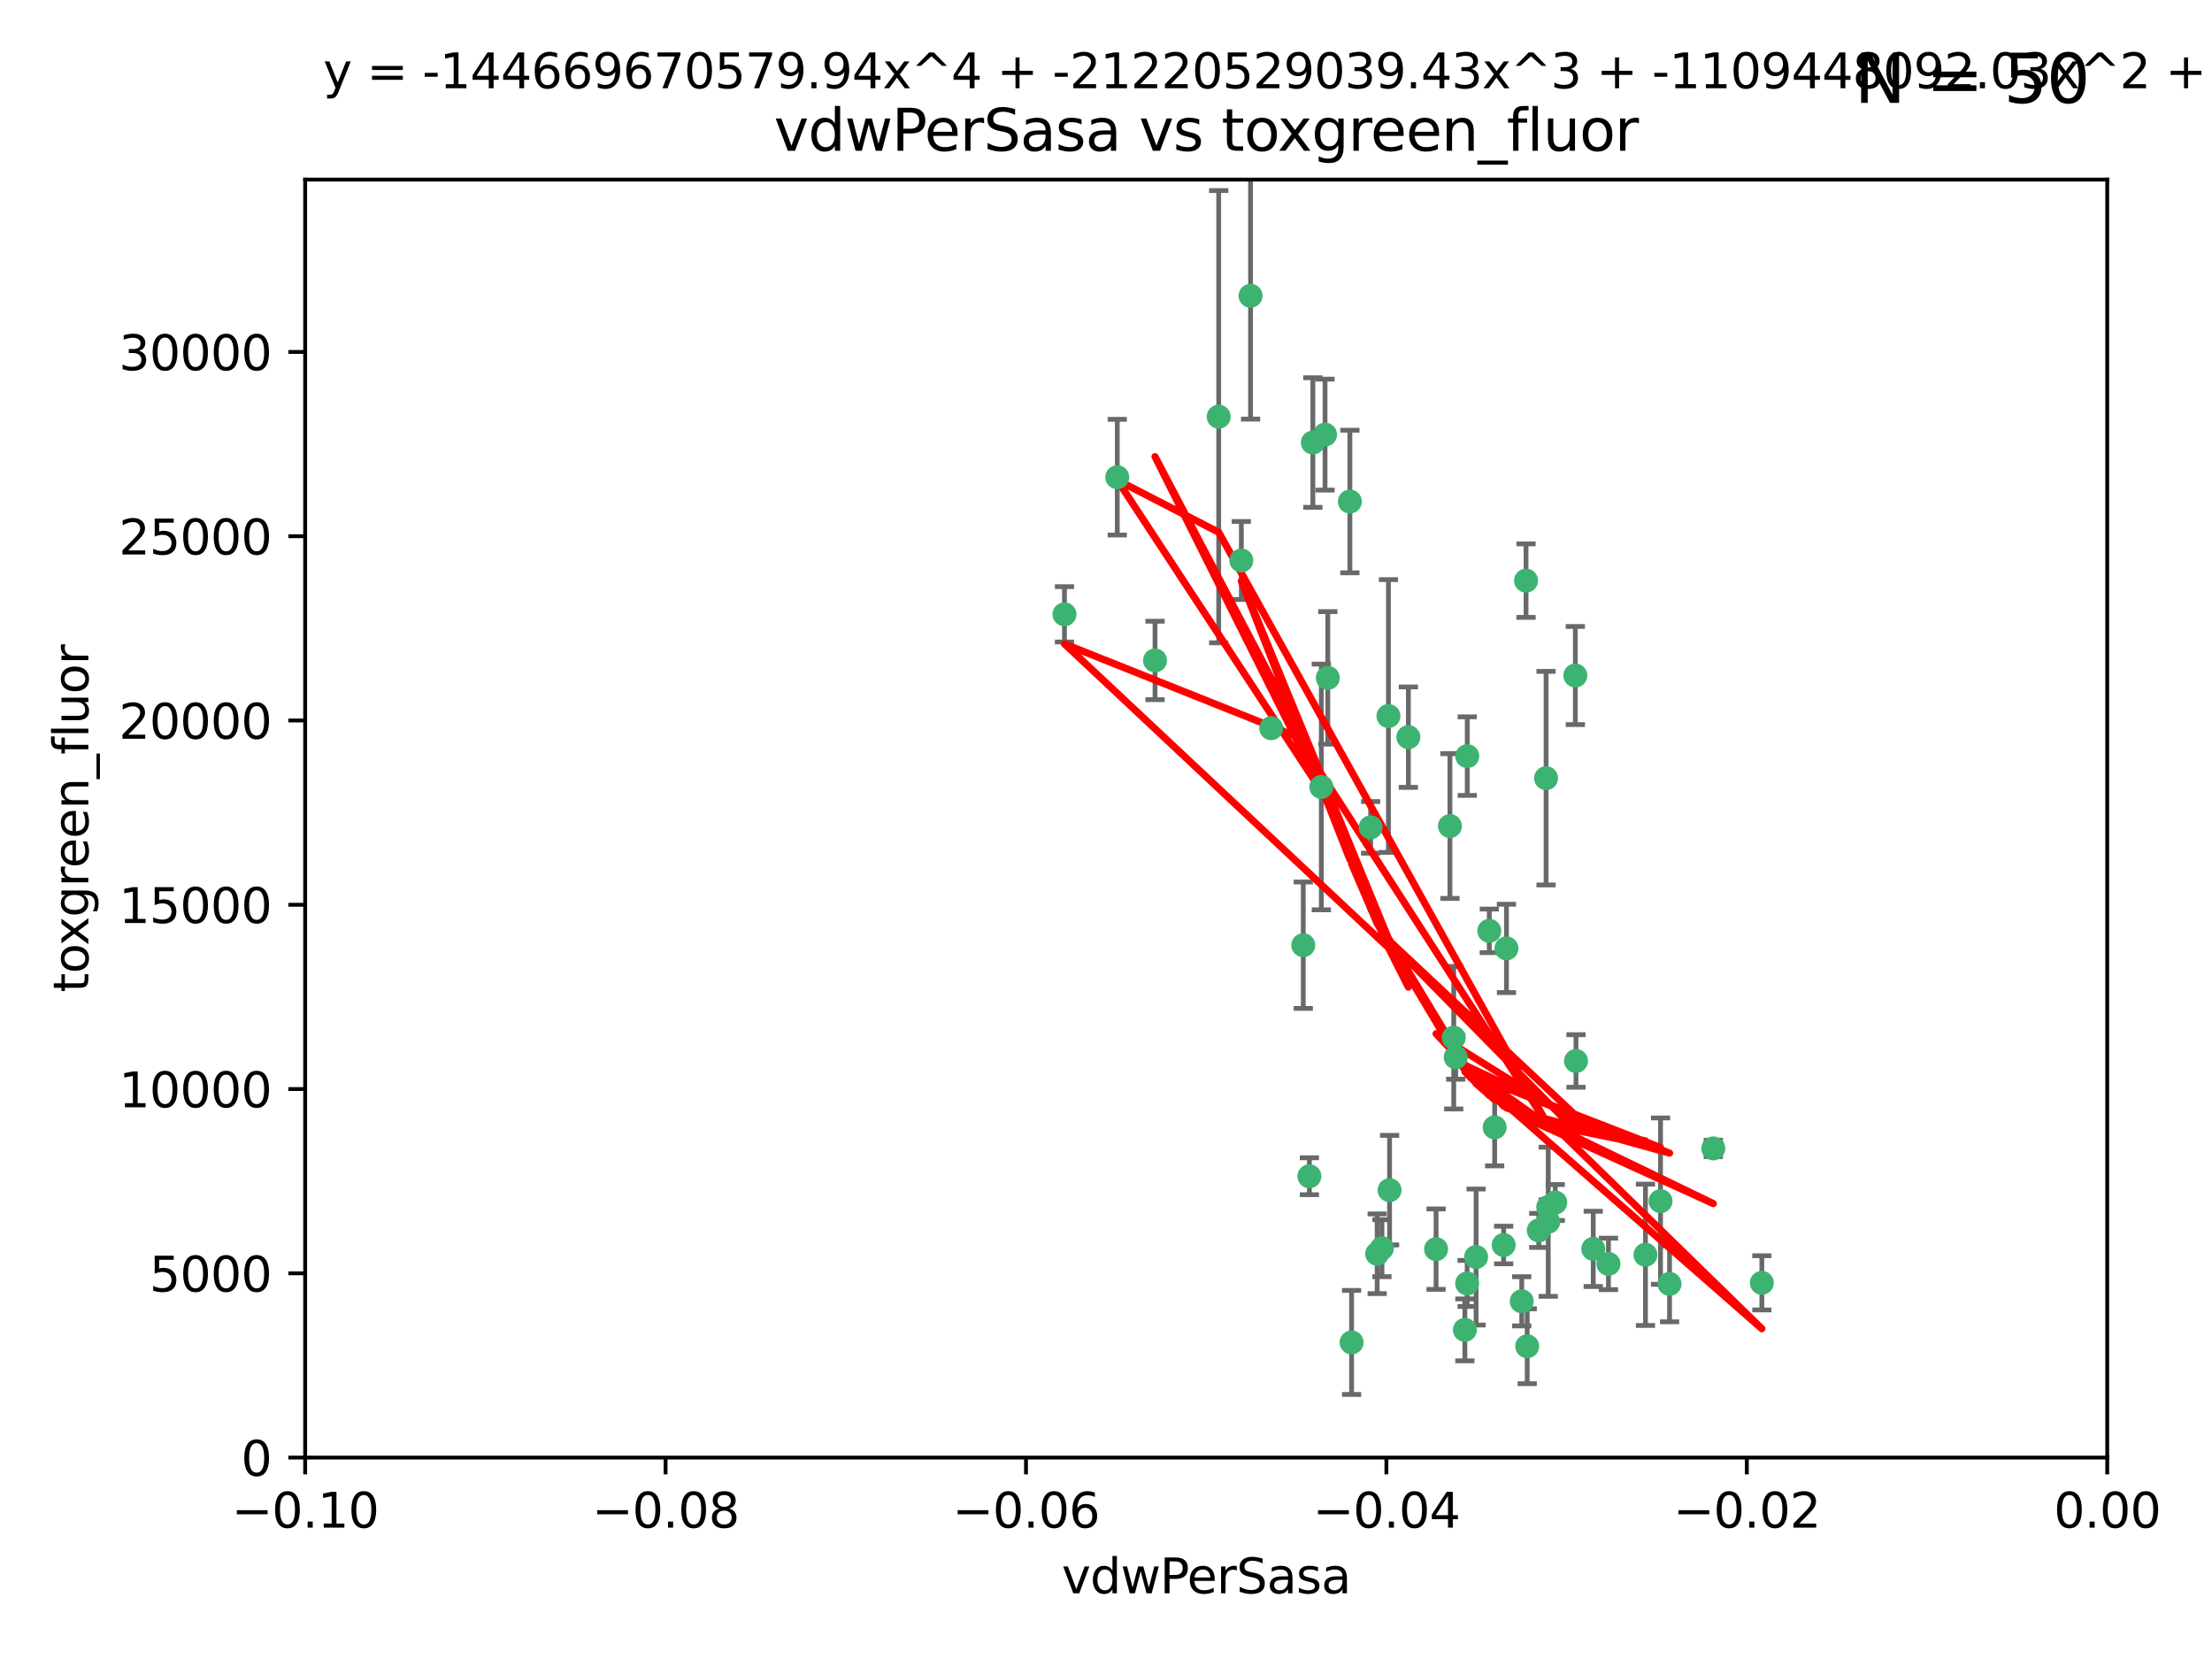 <?xml version="1.0" encoding="utf-8" standalone="no"?>
<!DOCTYPE svg PUBLIC "-//W3C//DTD SVG 1.1//EN"
  "http://www.w3.org/Graphics/SVG/1.1/DTD/svg11.dtd">
<svg xmlns:xlink="http://www.w3.org/1999/xlink" width="460.8pt" height="345.6pt" viewBox="0 0 460.8 345.6" xmlns="http://www.w3.org/2000/svg" version="1.1">
 <defs>
  <style type="text/css">*{stroke-linejoin: round; stroke-linecap: butt}</style>
 </defs>
 <g id="figure_1">
  <g id="patch_1">
   <path d="M 0 345.6 
L 460.8 345.6 
L 460.8 0 
L 0 0 
z
" style="fill: #ffffff"/>
  </g>
  <g id="axes_1">
   <g id="patch_2">
    <path d="M 63.571 303.64 
L 438.975 303.64 
L 438.975 37.411 
L 63.571 37.411 
z
" style="fill: #ffffff"/>
   </g>
   <g id="PathCollection_1">
    <defs>
     <path id="ma2415e6d87" d="M 0 1.118 
C 0.297 1.118 0.581 1 0.791 0.791 
C 1 0.581 1.118 0.297 1.118 0 
C 1.118 -0.297 1 -0.581 0.791 -0.791 
C 0.581 -1 0.297 -1.118 0 -1.118 
C -0.297 -1.118 -0.581 -1 -0.791 -0.791 
C -1 -0.581 -1.118 -0.297 -1.118 0 
C -1.118 0.297 -1 0.581 -0.791 0.791 
C -0.581 1 -0.297 1.118 0 1.118 
z
" style="stroke: #3cb371"/>
    </defs>
    <g clip-path="url(#p3a5d575494)">
     <use xlink:href="#ma2415e6d87" x="273.49" y="92.187" style="fill: #3cb371; stroke: #3cb371"/>
     <use xlink:href="#ma2415e6d87" x="264.81" y="151.693" style="fill: #3cb371; stroke: #3cb371"/>
     <use xlink:href="#ma2415e6d87" x="275.255" y="163.936" style="fill: #3cb371; stroke: #3cb371"/>
     <use xlink:href="#ma2415e6d87" x="281.206" y="104.476" style="fill: #3cb371; stroke: #3cb371"/>
     <use xlink:href="#ma2415e6d87" x="258.59" y="116.762" style="fill: #3cb371; stroke: #3cb371"/>
     <use xlink:href="#ma2415e6d87" x="260.513" y="61.614" style="fill: #3cb371; stroke: #3cb371"/>
     <use xlink:href="#ma2415e6d87" x="293.388" y="153.559" style="fill: #3cb371; stroke: #3cb371"/>
     <use xlink:href="#ma2415e6d87" x="289.239" y="149.16" style="fill: #3cb371; stroke: #3cb371"/>
     <use xlink:href="#ma2415e6d87" x="221.75" y="127.973" style="fill: #3cb371; stroke: #3cb371"/>
     <use xlink:href="#ma2415e6d87" x="271.497" y="196.901" style="fill: #3cb371; stroke: #3cb371"/>
     <use xlink:href="#ma2415e6d87" x="240.614" y="137.58" style="fill: #3cb371; stroke: #3cb371"/>
     <use xlink:href="#ma2415e6d87" x="276.03" y="90.534" style="fill: #3cb371; stroke: #3cb371"/>
     <use xlink:href="#ma2415e6d87" x="232.747" y="99.407" style="fill: #3cb371; stroke: #3cb371"/>
     <use xlink:href="#ma2415e6d87" x="253.879" y="86.8" style="fill: #3cb371; stroke: #3cb371"/>
     <use xlink:href="#ma2415e6d87" x="322.524" y="251.452" style="fill: #3cb371; stroke: #3cb371"/>
     <use xlink:href="#ma2415e6d87" x="272.771" y="245.034" style="fill: #3cb371; stroke: #3cb371"/>
     <use xlink:href="#ma2415e6d87" x="276.606" y="141.216" style="fill: #3cb371; stroke: #3cb371"/>
     <use xlink:href="#ma2415e6d87" x="289.472" y="247.93" style="fill: #3cb371; stroke: #3cb371"/>
     <use xlink:href="#ma2415e6d87" x="281.561" y="279.655" style="fill: #3cb371; stroke: #3cb371"/>
     <use xlink:href="#ma2415e6d87" x="286.888" y="261.183" style="fill: #3cb371; stroke: #3cb371"/>
     <use xlink:href="#ma2415e6d87" x="305.654" y="157.513" style="fill: #3cb371; stroke: #3cb371"/>
     <use xlink:href="#ma2415e6d87" x="310.249" y="193.912" style="fill: #3cb371; stroke: #3cb371"/>
     <use xlink:href="#ma2415e6d87" x="302.048" y="172.082" style="fill: #3cb371; stroke: #3cb371"/>
     <use xlink:href="#ma2415e6d87" x="311.365" y="234.855" style="fill: #3cb371; stroke: #3cb371"/>
     <use xlink:href="#ma2415e6d87" x="307.497" y="261.86" style="fill: #3cb371; stroke: #3cb371"/>
     <use xlink:href="#ma2415e6d87" x="285.529" y="172.356" style="fill: #3cb371; stroke: #3cb371"/>
     <use xlink:href="#ma2415e6d87" x="305.633" y="267.365" style="fill: #3cb371; stroke: #3cb371"/>
     <use xlink:href="#ma2415e6d87" x="322.525" y="254.514" style="fill: #3cb371; stroke: #3cb371"/>
     <use xlink:href="#ma2415e6d87" x="302.839" y="216.17" style="fill: #3cb371; stroke: #3cb371"/>
     <use xlink:href="#ma2415e6d87" x="322.074" y="162.105" style="fill: #3cb371; stroke: #3cb371"/>
     <use xlink:href="#ma2415e6d87" x="313.244" y="259.36" style="fill: #3cb371; stroke: #3cb371"/>
     <use xlink:href="#ma2415e6d87" x="299.16" y="260.221" style="fill: #3cb371; stroke: #3cb371"/>
     <use xlink:href="#ma2415e6d87" x="331.902" y="260.163" style="fill: #3cb371; stroke: #3cb371"/>
     <use xlink:href="#ma2415e6d87" x="287.886" y="260.019" style="fill: #3cb371; stroke: #3cb371"/>
     <use xlink:href="#ma2415e6d87" x="328.173" y="140.722" style="fill: #3cb371; stroke: #3cb371"/>
     <use xlink:href="#ma2415e6d87" x="313.826" y="197.571" style="fill: #3cb371; stroke: #3cb371"/>
     <use xlink:href="#ma2415e6d87" x="347.799" y="267.457" style="fill: #3cb371; stroke: #3cb371"/>
     <use xlink:href="#ma2415e6d87" x="305.159" y="277.035" style="fill: #3cb371; stroke: #3cb371"/>
     <use xlink:href="#ma2415e6d87" x="345.919" y="250.216" style="fill: #3cb371; stroke: #3cb371"/>
     <use xlink:href="#ma2415e6d87" x="328.308" y="221.023" style="fill: #3cb371; stroke: #3cb371"/>
     <use xlink:href="#ma2415e6d87" x="318.143" y="280.448" style="fill: #3cb371; stroke: #3cb371"/>
     <use xlink:href="#ma2415e6d87" x="317.903" y="120.958" style="fill: #3cb371; stroke: #3cb371"/>
     <use xlink:href="#ma2415e6d87" x="356.911" y="239.234" style="fill: #3cb371; stroke: #3cb371"/>
     <use xlink:href="#ma2415e6d87" x="323.985" y="250.509" style="fill: #3cb371; stroke: #3cb371"/>
     <use xlink:href="#ma2415e6d87" x="367.024" y="267.238" style="fill: #3cb371; stroke: #3cb371"/>
     <use xlink:href="#ma2415e6d87" x="303.252" y="220.252" style="fill: #3cb371; stroke: #3cb371"/>
     <use xlink:href="#ma2415e6d87" x="335.07" y="263.294" style="fill: #3cb371; stroke: #3cb371"/>
     <use xlink:href="#ma2415e6d87" x="317.005" y="271.085" style="fill: #3cb371; stroke: #3cb371"/>
     <use xlink:href="#ma2415e6d87" x="342.78" y="261.393" style="fill: #3cb371; stroke: #3cb371"/>
     <use xlink:href="#ma2415e6d87" x="320.553" y="256.316" style="fill: #3cb371; stroke: #3cb371"/>
    </g>
   </g>
   <g id="matplotlib.axis_1">
    <g id="xtick_1">
     <g id="line2d_1">
      <defs>
       <path id="ma81cb97043" d="M 0 0 
L 0 3.5 
" style="stroke: #000000; stroke-width: 0.8"/>
      </defs>
      <g>
       <use xlink:href="#ma81cb97043" x="63.571" y="303.64" style="stroke: #000000; stroke-width: 0.8"/>
      </g>
     </g>
     <g id="text_1">
      <!-- −0.10 -->
      <g transform="translate(48.249 318.238)scale(0.1 -0.1)">
       <defs>
        <path id="DejaVuSans-2212" d="M 678 2272 
L 4684 2272 
L 4684 1741 
L 678 1741 
L 678 2272 
z
" transform="scale(0.016)"/>
        <path id="DejaVuSans-30" d="M 2034 4250 
Q 1547 4250 1301 3770 
Q 1056 3291 1056 2328 
Q 1056 1369 1301 889 
Q 1547 409 2034 409 
Q 2525 409 2770 889 
Q 3016 1369 3016 2328 
Q 3016 3291 2770 3770 
Q 2525 4250 2034 4250 
z
M 2034 4750 
Q 2819 4750 3233 4129 
Q 3647 3509 3647 2328 
Q 3647 1150 3233 529 
Q 2819 -91 2034 -91 
Q 1250 -91 836 529 
Q 422 1150 422 2328 
Q 422 3509 836 4129 
Q 1250 4750 2034 4750 
z
" transform="scale(0.016)"/>
        <path id="DejaVuSans-2e" d="M 684 794 
L 1344 794 
L 1344 0 
L 684 0 
L 684 794 
z
" transform="scale(0.016)"/>
        <path id="DejaVuSans-31" d="M 794 531 
L 1825 531 
L 1825 4091 
L 703 3866 
L 703 4441 
L 1819 4666 
L 2450 4666 
L 2450 531 
L 3481 531 
L 3481 0 
L 794 0 
L 794 531 
z
" transform="scale(0.016)"/>
       </defs>
       <use xlink:href="#DejaVuSans-2212"/>
       <use xlink:href="#DejaVuSans-30" x="83.789"/>
       <use xlink:href="#DejaVuSans-2e" x="147.412"/>
       <use xlink:href="#DejaVuSans-31" x="179.199"/>
       <use xlink:href="#DejaVuSans-30" x="242.822"/>
      </g>
     </g>
    </g>
    <g id="xtick_2">
     <g id="line2d_2">
      <g>
       <use xlink:href="#ma81cb97043" x="138.652" y="303.64" style="stroke: #000000; stroke-width: 0.8"/>
      </g>
     </g>
     <g id="text_2">
      <!-- −0.08 -->
      <g transform="translate(123.329 318.238)scale(0.1 -0.1)">
       <defs>
        <path id="DejaVuSans-38" d="M 2034 2216 
Q 1584 2216 1326 1975 
Q 1069 1734 1069 1313 
Q 1069 891 1326 650 
Q 1584 409 2034 409 
Q 2484 409 2743 651 
Q 3003 894 3003 1313 
Q 3003 1734 2745 1975 
Q 2488 2216 2034 2216 
z
M 1403 2484 
Q 997 2584 770 2862 
Q 544 3141 544 3541 
Q 544 4100 942 4425 
Q 1341 4750 2034 4750 
Q 2731 4750 3128 4425 
Q 3525 4100 3525 3541 
Q 3525 3141 3298 2862 
Q 3072 2584 2669 2484 
Q 3125 2378 3379 2068 
Q 3634 1759 3634 1313 
Q 3634 634 3220 271 
Q 2806 -91 2034 -91 
Q 1263 -91 848 271 
Q 434 634 434 1313 
Q 434 1759 690 2068 
Q 947 2378 1403 2484 
z
M 1172 3481 
Q 1172 3119 1398 2916 
Q 1625 2713 2034 2713 
Q 2441 2713 2670 2916 
Q 2900 3119 2900 3481 
Q 2900 3844 2670 4047 
Q 2441 4250 2034 4250 
Q 1625 4250 1398 4047 
Q 1172 3844 1172 3481 
z
" transform="scale(0.016)"/>
       </defs>
       <use xlink:href="#DejaVuSans-2212"/>
       <use xlink:href="#DejaVuSans-30" x="83.789"/>
       <use xlink:href="#DejaVuSans-2e" x="147.412"/>
       <use xlink:href="#DejaVuSans-30" x="179.199"/>
       <use xlink:href="#DejaVuSans-38" x="242.822"/>
      </g>
     </g>
    </g>
    <g id="xtick_3">
     <g id="line2d_3">
      <g>
       <use xlink:href="#ma81cb97043" x="213.733" y="303.64" style="stroke: #000000; stroke-width: 0.8"/>
      </g>
     </g>
     <g id="text_3">
      <!-- −0.06 -->
      <g transform="translate(198.41 318.238)scale(0.1 -0.1)">
       <defs>
        <path id="DejaVuSans-36" d="M 2113 2584 
Q 1688 2584 1439 2293 
Q 1191 2003 1191 1497 
Q 1191 994 1439 701 
Q 1688 409 2113 409 
Q 2538 409 2786 701 
Q 3034 994 3034 1497 
Q 3034 2003 2786 2293 
Q 2538 2584 2113 2584 
z
M 3366 4563 
L 3366 3988 
Q 3128 4100 2886 4159 
Q 2644 4219 2406 4219 
Q 1781 4219 1451 3797 
Q 1122 3375 1075 2522 
Q 1259 2794 1537 2939 
Q 1816 3084 2150 3084 
Q 2853 3084 3261 2657 
Q 3669 2231 3669 1497 
Q 3669 778 3244 343 
Q 2819 -91 2113 -91 
Q 1303 -91 875 529 
Q 447 1150 447 2328 
Q 447 3434 972 4092 
Q 1497 4750 2381 4750 
Q 2619 4750 2861 4703 
Q 3103 4656 3366 4563 
z
" transform="scale(0.016)"/>
       </defs>
       <use xlink:href="#DejaVuSans-2212"/>
       <use xlink:href="#DejaVuSans-30" x="83.789"/>
       <use xlink:href="#DejaVuSans-2e" x="147.412"/>
       <use xlink:href="#DejaVuSans-30" x="179.199"/>
       <use xlink:href="#DejaVuSans-36" x="242.822"/>
      </g>
     </g>
    </g>
    <g id="xtick_4">
     <g id="line2d_4">
      <g>
       <use xlink:href="#ma81cb97043" x="288.813" y="303.64" style="stroke: #000000; stroke-width: 0.8"/>
      </g>
     </g>
     <g id="text_4">
      <!-- −0.04 -->
      <g transform="translate(273.491 318.238)scale(0.1 -0.1)">
       <defs>
        <path id="DejaVuSans-34" d="M 2419 4116 
L 825 1625 
L 2419 1625 
L 2419 4116 
z
M 2253 4666 
L 3047 4666 
L 3047 1625 
L 3713 1625 
L 3713 1100 
L 3047 1100 
L 3047 0 
L 2419 0 
L 2419 1100 
L 313 1100 
L 313 1709 
L 2253 4666 
z
" transform="scale(0.016)"/>
       </defs>
       <use xlink:href="#DejaVuSans-2212"/>
       <use xlink:href="#DejaVuSans-30" x="83.789"/>
       <use xlink:href="#DejaVuSans-2e" x="147.412"/>
       <use xlink:href="#DejaVuSans-30" x="179.199"/>
       <use xlink:href="#DejaVuSans-34" x="242.822"/>
      </g>
     </g>
    </g>
    <g id="xtick_5">
     <g id="line2d_5">
      <g>
       <use xlink:href="#ma81cb97043" x="363.894" y="303.64" style="stroke: #000000; stroke-width: 0.8"/>
      </g>
     </g>
     <g id="text_5">
      <!-- −0.02 -->
      <g transform="translate(348.572 318.238)scale(0.1 -0.1)">
       <defs>
        <path id="DejaVuSans-32" d="M 1228 531 
L 3431 531 
L 3431 0 
L 469 0 
L 469 531 
Q 828 903 1448 1529 
Q 2069 2156 2228 2338 
Q 2531 2678 2651 2914 
Q 2772 3150 2772 3378 
Q 2772 3750 2511 3984 
Q 2250 4219 1831 4219 
Q 1534 4219 1204 4116 
Q 875 4013 500 3803 
L 500 4441 
Q 881 4594 1212 4672 
Q 1544 4750 1819 4750 
Q 2544 4750 2975 4387 
Q 3406 4025 3406 3419 
Q 3406 3131 3298 2873 
Q 3191 2616 2906 2266 
Q 2828 2175 2409 1742 
Q 1991 1309 1228 531 
z
" transform="scale(0.016)"/>
       </defs>
       <use xlink:href="#DejaVuSans-2212"/>
       <use xlink:href="#DejaVuSans-30" x="83.789"/>
       <use xlink:href="#DejaVuSans-2e" x="147.412"/>
       <use xlink:href="#DejaVuSans-30" x="179.199"/>
       <use xlink:href="#DejaVuSans-32" x="242.822"/>
      </g>
     </g>
    </g>
    <g id="xtick_6">
     <g id="line2d_6">
      <g>
       <use xlink:href="#ma81cb97043" x="438.975" y="303.64" style="stroke: #000000; stroke-width: 0.8"/>
      </g>
     </g>
     <g id="text_6">
      <!-- 0.00 -->
      <g transform="translate(427.842 318.238)scale(0.1 -0.1)">
       <use xlink:href="#DejaVuSans-30"/>
       <use xlink:href="#DejaVuSans-2e" x="63.623"/>
       <use xlink:href="#DejaVuSans-30" x="95.41"/>
       <use xlink:href="#DejaVuSans-30" x="159.033"/>
      </g>
     </g>
    </g>
    <g id="text_7">
     <!-- vdwPerSasa -->
     <g transform="translate(221.178 331.917)scale(0.1 -0.1)">
      <defs>
       <path id="DejaVuSans-76" d="M 191 3500 
L 800 3500 
L 1894 563 
L 2988 3500 
L 3597 3500 
L 2284 0 
L 1503 0 
L 191 3500 
z
" transform="scale(0.016)"/>
       <path id="DejaVuSans-64" d="M 2906 2969 
L 2906 4863 
L 3481 4863 
L 3481 0 
L 2906 0 
L 2906 525 
Q 2725 213 2448 61 
Q 2172 -91 1784 -91 
Q 1150 -91 751 415 
Q 353 922 353 1747 
Q 353 2572 751 3078 
Q 1150 3584 1784 3584 
Q 2172 3584 2448 3432 
Q 2725 3281 2906 2969 
z
M 947 1747 
Q 947 1113 1208 752 
Q 1469 391 1925 391 
Q 2381 391 2643 752 
Q 2906 1113 2906 1747 
Q 2906 2381 2643 2742 
Q 2381 3103 1925 3103 
Q 1469 3103 1208 2742 
Q 947 2381 947 1747 
z
" transform="scale(0.016)"/>
       <path id="DejaVuSans-77" d="M 269 3500 
L 844 3500 
L 1563 769 
L 2278 3500 
L 2956 3500 
L 3675 769 
L 4391 3500 
L 4966 3500 
L 4050 0 
L 3372 0 
L 2619 2869 
L 1863 0 
L 1184 0 
L 269 3500 
z
" transform="scale(0.016)"/>
       <path id="DejaVuSans-50" d="M 1259 4147 
L 1259 2394 
L 2053 2394 
Q 2494 2394 2734 2622 
Q 2975 2850 2975 3272 
Q 2975 3691 2734 3919 
Q 2494 4147 2053 4147 
L 1259 4147 
z
M 628 4666 
L 2053 4666 
Q 2838 4666 3239 4311 
Q 3641 3956 3641 3272 
Q 3641 2581 3239 2228 
Q 2838 1875 2053 1875 
L 1259 1875 
L 1259 0 
L 628 0 
L 628 4666 
z
" transform="scale(0.016)"/>
       <path id="DejaVuSans-65" d="M 3597 1894 
L 3597 1613 
L 953 1613 
Q 991 1019 1311 708 
Q 1631 397 2203 397 
Q 2534 397 2845 478 
Q 3156 559 3463 722 
L 3463 178 
Q 3153 47 2828 -22 
Q 2503 -91 2169 -91 
Q 1331 -91 842 396 
Q 353 884 353 1716 
Q 353 2575 817 3079 
Q 1281 3584 2069 3584 
Q 2775 3584 3186 3129 
Q 3597 2675 3597 1894 
z
M 3022 2063 
Q 3016 2534 2758 2815 
Q 2500 3097 2075 3097 
Q 1594 3097 1305 2825 
Q 1016 2553 972 2059 
L 3022 2063 
z
" transform="scale(0.016)"/>
       <path id="DejaVuSans-72" d="M 2631 2963 
Q 2534 3019 2420 3045 
Q 2306 3072 2169 3072 
Q 1681 3072 1420 2755 
Q 1159 2438 1159 1844 
L 1159 0 
L 581 0 
L 581 3500 
L 1159 3500 
L 1159 2956 
Q 1341 3275 1631 3429 
Q 1922 3584 2338 3584 
Q 2397 3584 2469 3576 
Q 2541 3569 2628 3553 
L 2631 2963 
z
" transform="scale(0.016)"/>
       <path id="DejaVuSans-53" d="M 3425 4513 
L 3425 3897 
Q 3066 4069 2747 4153 
Q 2428 4238 2131 4238 
Q 1616 4238 1336 4038 
Q 1056 3838 1056 3469 
Q 1056 3159 1242 3001 
Q 1428 2844 1947 2747 
L 2328 2669 
Q 3034 2534 3370 2195 
Q 3706 1856 3706 1288 
Q 3706 609 3251 259 
Q 2797 -91 1919 -91 
Q 1588 -91 1214 -16 
Q 841 59 441 206 
L 441 856 
Q 825 641 1194 531 
Q 1563 422 1919 422 
Q 2459 422 2753 634 
Q 3047 847 3047 1241 
Q 3047 1584 2836 1778 
Q 2625 1972 2144 2069 
L 1759 2144 
Q 1053 2284 737 2584 
Q 422 2884 422 3419 
Q 422 4038 858 4394 
Q 1294 4750 2059 4750 
Q 2388 4750 2728 4690 
Q 3069 4631 3425 4513 
z
" transform="scale(0.016)"/>
       <path id="DejaVuSans-61" d="M 2194 1759 
Q 1497 1759 1228 1600 
Q 959 1441 959 1056 
Q 959 750 1161 570 
Q 1363 391 1709 391 
Q 2188 391 2477 730 
Q 2766 1069 2766 1631 
L 2766 1759 
L 2194 1759 
z
M 3341 1997 
L 3341 0 
L 2766 0 
L 2766 531 
Q 2569 213 2275 61 
Q 1981 -91 1556 -91 
Q 1019 -91 701 211 
Q 384 513 384 1019 
Q 384 1609 779 1909 
Q 1175 2209 1959 2209 
L 2766 2209 
L 2766 2266 
Q 2766 2663 2505 2880 
Q 2244 3097 1772 3097 
Q 1472 3097 1187 3025 
Q 903 2953 641 2809 
L 641 3341 
Q 956 3463 1253 3523 
Q 1550 3584 1831 3584 
Q 2591 3584 2966 3190 
Q 3341 2797 3341 1997 
z
" transform="scale(0.016)"/>
       <path id="DejaVuSans-73" d="M 2834 3397 
L 2834 2853 
Q 2591 2978 2328 3040 
Q 2066 3103 1784 3103 
Q 1356 3103 1142 2972 
Q 928 2841 928 2578 
Q 928 2378 1081 2264 
Q 1234 2150 1697 2047 
L 1894 2003 
Q 2506 1872 2764 1633 
Q 3022 1394 3022 966 
Q 3022 478 2636 193 
Q 2250 -91 1575 -91 
Q 1294 -91 989 -36 
Q 684 19 347 128 
L 347 722 
Q 666 556 975 473 
Q 1284 391 1588 391 
Q 1994 391 2212 530 
Q 2431 669 2431 922 
Q 2431 1156 2273 1281 
Q 2116 1406 1581 1522 
L 1381 1569 
Q 847 1681 609 1914 
Q 372 2147 372 2553 
Q 372 3047 722 3315 
Q 1072 3584 1716 3584 
Q 2034 3584 2315 3537 
Q 2597 3491 2834 3397 
z
" transform="scale(0.016)"/>
      </defs>
      <use xlink:href="#DejaVuSans-76"/>
      <use xlink:href="#DejaVuSans-64" x="59.18"/>
      <use xlink:href="#DejaVuSans-77" x="122.656"/>
      <use xlink:href="#DejaVuSans-50" x="204.443"/>
      <use xlink:href="#DejaVuSans-65" x="261.121"/>
      <use xlink:href="#DejaVuSans-72" x="322.645"/>
      <use xlink:href="#DejaVuSans-53" x="363.758"/>
      <use xlink:href="#DejaVuSans-61" x="427.234"/>
      <use xlink:href="#DejaVuSans-73" x="488.514"/>
      <use xlink:href="#DejaVuSans-61" x="540.613"/>
     </g>
    </g>
   </g>
   <g id="matplotlib.axis_2">
    <g id="ytick_1">
     <g id="line2d_7">
      <defs>
       <path id="mc95f5e9df2" d="M 0 0 
L -3.5 0 
" style="stroke: #000000; stroke-width: 0.8"/>
      </defs>
      <g>
       <use xlink:href="#mc95f5e9df2" x="63.571" y="303.64" style="stroke: #000000; stroke-width: 0.8"/>
      </g>
     </g>
     <g id="text_8">
      <!-- 0 -->
      <g transform="translate(50.209 307.439)scale(0.1 -0.1)">
       <use xlink:href="#DejaVuSans-30"/>
      </g>
     </g>
    </g>
    <g id="ytick_2">
     <g id="line2d_8">
      <g>
       <use xlink:href="#mc95f5e9df2" x="63.571" y="265.253" style="stroke: #000000; stroke-width: 0.8"/>
      </g>
     </g>
     <g id="text_9">
      <!-- 5000 -->
      <g transform="translate(31.121 269.052)scale(0.1 -0.1)">
       <defs>
        <path id="DejaVuSans-35" d="M 691 4666 
L 3169 4666 
L 3169 4134 
L 1269 4134 
L 1269 2991 
Q 1406 3038 1543 3061 
Q 1681 3084 1819 3084 
Q 2600 3084 3056 2656 
Q 3513 2228 3513 1497 
Q 3513 744 3044 326 
Q 2575 -91 1722 -91 
Q 1428 -91 1123 -41 
Q 819 9 494 109 
L 494 744 
Q 775 591 1075 516 
Q 1375 441 1709 441 
Q 2250 441 2565 725 
Q 2881 1009 2881 1497 
Q 2881 1984 2565 2268 
Q 2250 2553 1709 2553 
Q 1456 2553 1204 2497 
Q 953 2441 691 2322 
L 691 4666 
z
" transform="scale(0.016)"/>
       </defs>
       <use xlink:href="#DejaVuSans-35"/>
       <use xlink:href="#DejaVuSans-30" x="63.623"/>
       <use xlink:href="#DejaVuSans-30" x="127.246"/>
       <use xlink:href="#DejaVuSans-30" x="190.869"/>
      </g>
     </g>
    </g>
    <g id="ytick_3">
     <g id="line2d_9">
      <g>
       <use xlink:href="#mc95f5e9df2" x="63.571" y="226.866" style="stroke: #000000; stroke-width: 0.8"/>
      </g>
     </g>
     <g id="text_10">
      <!-- 10000 -->
      <g transform="translate(24.759 230.665)scale(0.1 -0.1)">
       <use xlink:href="#DejaVuSans-31"/>
       <use xlink:href="#DejaVuSans-30" x="63.623"/>
       <use xlink:href="#DejaVuSans-30" x="127.246"/>
       <use xlink:href="#DejaVuSans-30" x="190.869"/>
       <use xlink:href="#DejaVuSans-30" x="254.492"/>
      </g>
     </g>
    </g>
    <g id="ytick_4">
     <g id="line2d_10">
      <g>
       <use xlink:href="#mc95f5e9df2" x="63.571" y="188.479" style="stroke: #000000; stroke-width: 0.8"/>
      </g>
     </g>
     <g id="text_11">
      <!-- 15000 -->
      <g transform="translate(24.759 192.278)scale(0.1 -0.1)">
       <use xlink:href="#DejaVuSans-31"/>
       <use xlink:href="#DejaVuSans-35" x="63.623"/>
       <use xlink:href="#DejaVuSans-30" x="127.246"/>
       <use xlink:href="#DejaVuSans-30" x="190.869"/>
       <use xlink:href="#DejaVuSans-30" x="254.492"/>
      </g>
     </g>
    </g>
    <g id="ytick_5">
     <g id="line2d_11">
      <g>
       <use xlink:href="#mc95f5e9df2" x="63.571" y="150.092" style="stroke: #000000; stroke-width: 0.8"/>
      </g>
     </g>
     <g id="text_12">
      <!-- 20000 -->
      <g transform="translate(24.759 153.891)scale(0.1 -0.1)">
       <use xlink:href="#DejaVuSans-32"/>
       <use xlink:href="#DejaVuSans-30" x="63.623"/>
       <use xlink:href="#DejaVuSans-30" x="127.246"/>
       <use xlink:href="#DejaVuSans-30" x="190.869"/>
       <use xlink:href="#DejaVuSans-30" x="254.492"/>
      </g>
     </g>
    </g>
    <g id="ytick_6">
     <g id="line2d_12">
      <g>
       <use xlink:href="#mc95f5e9df2" x="63.571" y="111.705" style="stroke: #000000; stroke-width: 0.8"/>
      </g>
     </g>
     <g id="text_13">
      <!-- 25000 -->
      <g transform="translate(24.759 115.504)scale(0.1 -0.1)">
       <use xlink:href="#DejaVuSans-32"/>
       <use xlink:href="#DejaVuSans-35" x="63.623"/>
       <use xlink:href="#DejaVuSans-30" x="127.246"/>
       <use xlink:href="#DejaVuSans-30" x="190.869"/>
       <use xlink:href="#DejaVuSans-30" x="254.492"/>
      </g>
     </g>
    </g>
    <g id="ytick_7">
     <g id="line2d_13">
      <g>
       <use xlink:href="#mc95f5e9df2" x="63.571" y="73.317" style="stroke: #000000; stroke-width: 0.8"/>
      </g>
     </g>
     <g id="text_14">
      <!-- 30000 -->
      <g transform="translate(24.759 77.117)scale(0.1 -0.1)">
       <defs>
        <path id="DejaVuSans-33" d="M 2597 2516 
Q 3050 2419 3304 2112 
Q 3559 1806 3559 1356 
Q 3559 666 3084 287 
Q 2609 -91 1734 -91 
Q 1441 -91 1130 -33 
Q 819 25 488 141 
L 488 750 
Q 750 597 1062 519 
Q 1375 441 1716 441 
Q 2309 441 2620 675 
Q 2931 909 2931 1356 
Q 2931 1769 2642 2001 
Q 2353 2234 1838 2234 
L 1294 2234 
L 1294 2753 
L 1863 2753 
Q 2328 2753 2575 2939 
Q 2822 3125 2822 3475 
Q 2822 3834 2567 4026 
Q 2313 4219 1838 4219 
Q 1578 4219 1281 4162 
Q 984 4106 628 3988 
L 628 4550 
Q 988 4650 1302 4700 
Q 1616 4750 1894 4750 
Q 2613 4750 3031 4423 
Q 3450 4097 3450 3541 
Q 3450 3153 3228 2886 
Q 3006 2619 2597 2516 
z
" transform="scale(0.016)"/>
       </defs>
       <use xlink:href="#DejaVuSans-33"/>
       <use xlink:href="#DejaVuSans-30" x="63.623"/>
       <use xlink:href="#DejaVuSans-30" x="127.246"/>
       <use xlink:href="#DejaVuSans-30" x="190.869"/>
       <use xlink:href="#DejaVuSans-30" x="254.492"/>
      </g>
     </g>
    </g>
    <g id="text_15">
     <!-- toxgreen_fluor -->
     <g transform="translate(18.401 206.72)rotate(-90)scale(0.1 -0.1)">
      <defs>
       <path id="DejaVuSans-74" d="M 1172 4494 
L 1172 3500 
L 2356 3500 
L 2356 3053 
L 1172 3053 
L 1172 1153 
Q 1172 725 1289 603 
Q 1406 481 1766 481 
L 2356 481 
L 2356 0 
L 1766 0 
Q 1100 0 847 248 
Q 594 497 594 1153 
L 594 3053 
L 172 3053 
L 172 3500 
L 594 3500 
L 594 4494 
L 1172 4494 
z
" transform="scale(0.016)"/>
       <path id="DejaVuSans-6f" d="M 1959 3097 
Q 1497 3097 1228 2736 
Q 959 2375 959 1747 
Q 959 1119 1226 758 
Q 1494 397 1959 397 
Q 2419 397 2687 759 
Q 2956 1122 2956 1747 
Q 2956 2369 2687 2733 
Q 2419 3097 1959 3097 
z
M 1959 3584 
Q 2709 3584 3137 3096 
Q 3566 2609 3566 1747 
Q 3566 888 3137 398 
Q 2709 -91 1959 -91 
Q 1206 -91 779 398 
Q 353 888 353 1747 
Q 353 2609 779 3096 
Q 1206 3584 1959 3584 
z
" transform="scale(0.016)"/>
       <path id="DejaVuSans-78" d="M 3513 3500 
L 2247 1797 
L 3578 0 
L 2900 0 
L 1881 1375 
L 863 0 
L 184 0 
L 1544 1831 
L 300 3500 
L 978 3500 
L 1906 2253 
L 2834 3500 
L 3513 3500 
z
" transform="scale(0.016)"/>
       <path id="DejaVuSans-67" d="M 2906 1791 
Q 2906 2416 2648 2759 
Q 2391 3103 1925 3103 
Q 1463 3103 1205 2759 
Q 947 2416 947 1791 
Q 947 1169 1205 825 
Q 1463 481 1925 481 
Q 2391 481 2648 825 
Q 2906 1169 2906 1791 
z
M 3481 434 
Q 3481 -459 3084 -895 
Q 2688 -1331 1869 -1331 
Q 1566 -1331 1297 -1286 
Q 1028 -1241 775 -1147 
L 775 -588 
Q 1028 -725 1275 -790 
Q 1522 -856 1778 -856 
Q 2344 -856 2625 -561 
Q 2906 -266 2906 331 
L 2906 616 
Q 2728 306 2450 153 
Q 2172 0 1784 0 
Q 1141 0 747 490 
Q 353 981 353 1791 
Q 353 2603 747 3093 
Q 1141 3584 1784 3584 
Q 2172 3584 2450 3431 
Q 2728 3278 2906 2969 
L 2906 3500 
L 3481 3500 
L 3481 434 
z
" transform="scale(0.016)"/>
       <path id="DejaVuSans-6e" d="M 3513 2113 
L 3513 0 
L 2938 0 
L 2938 2094 
Q 2938 2591 2744 2837 
Q 2550 3084 2163 3084 
Q 1697 3084 1428 2787 
Q 1159 2491 1159 1978 
L 1159 0 
L 581 0 
L 581 3500 
L 1159 3500 
L 1159 2956 
Q 1366 3272 1645 3428 
Q 1925 3584 2291 3584 
Q 2894 3584 3203 3211 
Q 3513 2838 3513 2113 
z
" transform="scale(0.016)"/>
       <path id="DejaVuSans-5f" d="M 3263 -1063 
L 3263 -1509 
L -63 -1509 
L -63 -1063 
L 3263 -1063 
z
" transform="scale(0.016)"/>
       <path id="DejaVuSans-66" d="M 2375 4863 
L 2375 4384 
L 1825 4384 
Q 1516 4384 1395 4259 
Q 1275 4134 1275 3809 
L 1275 3500 
L 2222 3500 
L 2222 3053 
L 1275 3053 
L 1275 0 
L 697 0 
L 697 3053 
L 147 3053 
L 147 3500 
L 697 3500 
L 697 3744 
Q 697 4328 969 4595 
Q 1241 4863 1831 4863 
L 2375 4863 
z
" transform="scale(0.016)"/>
       <path id="DejaVuSans-6c" d="M 603 4863 
L 1178 4863 
L 1178 0 
L 603 0 
L 603 4863 
z
" transform="scale(0.016)"/>
       <path id="DejaVuSans-75" d="M 544 1381 
L 544 3500 
L 1119 3500 
L 1119 1403 
Q 1119 906 1312 657 
Q 1506 409 1894 409 
Q 2359 409 2629 706 
Q 2900 1003 2900 1516 
L 2900 3500 
L 3475 3500 
L 3475 0 
L 2900 0 
L 2900 538 
Q 2691 219 2414 64 
Q 2138 -91 1772 -91 
Q 1169 -91 856 284 
Q 544 659 544 1381 
z
M 1991 3584 
L 1991 3584 
z
" transform="scale(0.016)"/>
      </defs>
      <use xlink:href="#DejaVuSans-74"/>
      <use xlink:href="#DejaVuSans-6f" x="39.209"/>
      <use xlink:href="#DejaVuSans-78" x="97.266"/>
      <use xlink:href="#DejaVuSans-67" x="156.445"/>
      <use xlink:href="#DejaVuSans-72" x="219.922"/>
      <use xlink:href="#DejaVuSans-65" x="258.785"/>
      <use xlink:href="#DejaVuSans-65" x="320.309"/>
      <use xlink:href="#DejaVuSans-6e" x="381.832"/>
      <use xlink:href="#DejaVuSans-5f" x="445.211"/>
      <use xlink:href="#DejaVuSans-66" x="495.211"/>
      <use xlink:href="#DejaVuSans-6c" x="530.416"/>
      <use xlink:href="#DejaVuSans-75" x="558.199"/>
      <use xlink:href="#DejaVuSans-6f" x="621.578"/>
      <use xlink:href="#DejaVuSans-72" x="682.76"/>
     </g>
    </g>
   </g>
   <g id="LineCollection_1">
    <path d="M 273.49 105.69 
L 273.49 78.685 
" clip-path="url(#p3a5d575494)" style="fill: none; stroke: #696969"/>
    <path d="M 264.81 152.217 
L 264.81 151.168 
" clip-path="url(#p3a5d575494)" style="fill: none; stroke: #696969"/>
    <path d="M 275.255 189.529 
L 275.255 138.343 
" clip-path="url(#p3a5d575494)" style="fill: none; stroke: #696969"/>
    <path d="M 281.206 119.328 
L 281.206 89.623 
" clip-path="url(#p3a5d575494)" style="fill: none; stroke: #696969"/>
    <path d="M 258.59 124.89 
L 258.59 108.635 
" clip-path="url(#p3a5d575494)" style="fill: none; stroke: #696969"/>
    <path d="M 260.513 87.306 
L 260.513 35.922 
" clip-path="url(#p3a5d575494)" style="fill: none; stroke: #696969"/>
    <path d="M 293.388 164.019 
L 293.388 143.098 
" clip-path="url(#p3a5d575494)" style="fill: none; stroke: #696969"/>
    <path d="M 289.239 177.569 
L 289.239 120.752 
" clip-path="url(#p3a5d575494)" style="fill: none; stroke: #696969"/>
    <path d="M 221.75 133.734 
L 221.75 122.212 
" clip-path="url(#p3a5d575494)" style="fill: none; stroke: #696969"/>
    <path d="M 271.497 210.068 
L 271.497 183.734 
" clip-path="url(#p3a5d575494)" style="fill: none; stroke: #696969"/>
    <path d="M 240.614 145.75 
L 240.614 129.411 
" clip-path="url(#p3a5d575494)" style="fill: none; stroke: #696969"/>
    <path d="M 276.03 102.091 
L 276.03 78.978 
" clip-path="url(#p3a5d575494)" style="fill: none; stroke: #696969"/>
    <path d="M 232.747 111.46 
L 232.747 87.355 
" clip-path="url(#p3a5d575494)" style="fill: none; stroke: #696969"/>
    <path d="M 253.879 133.906 
L 253.879 39.694 
" clip-path="url(#p3a5d575494)" style="fill: none; stroke: #696969"/>
    <path d="M 322.524 252.966 
L 322.524 249.939 
" clip-path="url(#p3a5d575494)" style="fill: none; stroke: #696969"/>
    <path d="M 272.771 248.879 
L 272.771 241.19 
" clip-path="url(#p3a5d575494)" style="fill: none; stroke: #696969"/>
    <path d="M 276.606 155.019 
L 276.606 127.413 
" clip-path="url(#p3a5d575494)" style="fill: none; stroke: #696969"/>
    <path d="M 289.472 259.34 
L 289.472 236.521 
" clip-path="url(#p3a5d575494)" style="fill: none; stroke: #696969"/>
    <path d="M 281.561 290.49 
L 281.561 268.821 
" clip-path="url(#p3a5d575494)" style="fill: none; stroke: #696969"/>
    <path d="M 286.888 269.484 
L 286.888 252.882 
" clip-path="url(#p3a5d575494)" style="fill: none; stroke: #696969"/>
    <path d="M 305.654 165.694 
L 305.654 149.332 
" clip-path="url(#p3a5d575494)" style="fill: none; stroke: #696969"/>
    <path d="M 310.249 198.445 
L 310.249 189.38 
" clip-path="url(#p3a5d575494)" style="fill: none; stroke: #696969"/>
    <path d="M 302.048 187.16 
L 302.048 157.004 
" clip-path="url(#p3a5d575494)" style="fill: none; stroke: #696969"/>
    <path d="M 311.365 242.872 
L 311.365 226.838 
" clip-path="url(#p3a5d575494)" style="fill: none; stroke: #696969"/>
    <path d="M 307.497 276.024 
L 307.497 247.696 
" clip-path="url(#p3a5d575494)" style="fill: none; stroke: #696969"/>
    <path d="M 285.529 177.734 
L 285.529 166.978 
" clip-path="url(#p3a5d575494)" style="fill: none; stroke: #696969"/>
    <path d="M 305.633 272.161 
L 305.633 262.568 
" clip-path="url(#p3a5d575494)" style="fill: none; stroke: #696969"/>
    <path d="M 322.525 270.051 
L 322.525 238.978 
" clip-path="url(#p3a5d575494)" style="fill: none; stroke: #696969"/>
    <path d="M 302.839 231.016 
L 302.839 201.324 
" clip-path="url(#p3a5d575494)" style="fill: none; stroke: #696969"/>
    <path d="M 322.074 184.351 
L 322.074 139.86 
" clip-path="url(#p3a5d575494)" style="fill: none; stroke: #696969"/>
    <path d="M 313.244 263.278 
L 313.244 255.442 
" clip-path="url(#p3a5d575494)" style="fill: none; stroke: #696969"/>
    <path d="M 299.16 268.597 
L 299.16 251.844 
" clip-path="url(#p3a5d575494)" style="fill: none; stroke: #696969"/>
    <path d="M 331.902 268.001 
L 331.902 252.325 
" clip-path="url(#p3a5d575494)" style="fill: none; stroke: #696969"/>
    <path d="M 287.886 265.948 
L 287.886 254.089 
" clip-path="url(#p3a5d575494)" style="fill: none; stroke: #696969"/>
    <path d="M 328.173 150.938 
L 328.173 130.506 
" clip-path="url(#p3a5d575494)" style="fill: none; stroke: #696969"/>
    <path d="M 313.826 206.772 
L 313.826 188.371 
" clip-path="url(#p3a5d575494)" style="fill: none; stroke: #696969"/>
    <path d="M 347.799 275.356 
L 347.799 259.558 
" clip-path="url(#p3a5d575494)" style="fill: none; stroke: #696969"/>
    <path d="M 305.159 283.483 
L 305.159 270.588 
" clip-path="url(#p3a5d575494)" style="fill: none; stroke: #696969"/>
    <path d="M 345.919 267.545 
L 345.919 232.888 
" clip-path="url(#p3a5d575494)" style="fill: none; stroke: #696969"/>
    <path d="M 328.308 226.502 
L 328.308 215.543 
" clip-path="url(#p3a5d575494)" style="fill: none; stroke: #696969"/>
    <path d="M 318.143 288.249 
L 318.143 272.647 
" clip-path="url(#p3a5d575494)" style="fill: none; stroke: #696969"/>
    <path d="M 317.903 128.612 
L 317.903 113.304 
" clip-path="url(#p3a5d575494)" style="fill: none; stroke: #696969"/>
    <path d="M 356.911 240.949 
L 356.911 237.518 
" clip-path="url(#p3a5d575494)" style="fill: none; stroke: #696969"/>
    <path d="M 323.985 254.253 
L 323.985 246.765 
" clip-path="url(#p3a5d575494)" style="fill: none; stroke: #696969"/>
    <path d="M 367.024 272.884 
L 367.024 261.591 
" clip-path="url(#p3a5d575494)" style="fill: none; stroke: #696969"/>
    <path d="M 303.252 224.823 
L 303.252 215.68 
" clip-path="url(#p3a5d575494)" style="fill: none; stroke: #696969"/>
    <path d="M 335.07 268.654 
L 335.07 257.933 
" clip-path="url(#p3a5d575494)" style="fill: none; stroke: #696969"/>
    <path d="M 317.005 276.209 
L 317.005 265.962 
" clip-path="url(#p3a5d575494)" style="fill: none; stroke: #696969"/>
    <path d="M 342.78 276.115 
L 342.78 246.672 
" clip-path="url(#p3a5d575494)" style="fill: none; stroke: #696969"/>
    <path d="M 320.553 259.862 
L 320.553 252.77 
" clip-path="url(#p3a5d575494)" style="fill: none; stroke: #696969"/>
   </g>
   <g id="line2d_14">
    <defs>
     <path id="mef6d89dab6" d="M 2 0 
L -2 -0 
" style="stroke: #696969"/>
    </defs>
    <g clip-path="url(#p3a5d575494)">
     <use xlink:href="#mef6d89dab6" x="273.49" y="105.69" style="fill: #696969; stroke: #696969"/>
     <use xlink:href="#mef6d89dab6" x="264.81" y="152.217" style="fill: #696969; stroke: #696969"/>
     <use xlink:href="#mef6d89dab6" x="275.255" y="189.529" style="fill: #696969; stroke: #696969"/>
     <use xlink:href="#mef6d89dab6" x="281.206" y="119.328" style="fill: #696969; stroke: #696969"/>
     <use xlink:href="#mef6d89dab6" x="258.59" y="124.89" style="fill: #696969; stroke: #696969"/>
     <use xlink:href="#mef6d89dab6" x="260.513" y="87.306" style="fill: #696969; stroke: #696969"/>
     <use xlink:href="#mef6d89dab6" x="293.388" y="164.019" style="fill: #696969; stroke: #696969"/>
     <use xlink:href="#mef6d89dab6" x="289.239" y="177.569" style="fill: #696969; stroke: #696969"/>
     <use xlink:href="#mef6d89dab6" x="221.75" y="133.734" style="fill: #696969; stroke: #696969"/>
     <use xlink:href="#mef6d89dab6" x="271.497" y="210.068" style="fill: #696969; stroke: #696969"/>
     <use xlink:href="#mef6d89dab6" x="240.614" y="145.75" style="fill: #696969; stroke: #696969"/>
     <use xlink:href="#mef6d89dab6" x="276.03" y="102.091" style="fill: #696969; stroke: #696969"/>
     <use xlink:href="#mef6d89dab6" x="232.747" y="111.46" style="fill: #696969; stroke: #696969"/>
     <use xlink:href="#mef6d89dab6" x="253.879" y="133.906" style="fill: #696969; stroke: #696969"/>
     <use xlink:href="#mef6d89dab6" x="322.524" y="252.966" style="fill: #696969; stroke: #696969"/>
     <use xlink:href="#mef6d89dab6" x="272.771" y="248.879" style="fill: #696969; stroke: #696969"/>
     <use xlink:href="#mef6d89dab6" x="276.606" y="155.019" style="fill: #696969; stroke: #696969"/>
     <use xlink:href="#mef6d89dab6" x="289.472" y="259.34" style="fill: #696969; stroke: #696969"/>
     <use xlink:href="#mef6d89dab6" x="281.561" y="290.49" style="fill: #696969; stroke: #696969"/>
     <use xlink:href="#mef6d89dab6" x="286.888" y="269.484" style="fill: #696969; stroke: #696969"/>
     <use xlink:href="#mef6d89dab6" x="305.654" y="165.694" style="fill: #696969; stroke: #696969"/>
     <use xlink:href="#mef6d89dab6" x="310.249" y="198.445" style="fill: #696969; stroke: #696969"/>
     <use xlink:href="#mef6d89dab6" x="302.048" y="187.16" style="fill: #696969; stroke: #696969"/>
     <use xlink:href="#mef6d89dab6" x="311.365" y="242.872" style="fill: #696969; stroke: #696969"/>
     <use xlink:href="#mef6d89dab6" x="307.497" y="276.024" style="fill: #696969; stroke: #696969"/>
     <use xlink:href="#mef6d89dab6" x="285.529" y="177.734" style="fill: #696969; stroke: #696969"/>
     <use xlink:href="#mef6d89dab6" x="305.633" y="272.161" style="fill: #696969; stroke: #696969"/>
     <use xlink:href="#mef6d89dab6" x="322.525" y="270.051" style="fill: #696969; stroke: #696969"/>
     <use xlink:href="#mef6d89dab6" x="302.839" y="231.016" style="fill: #696969; stroke: #696969"/>
     <use xlink:href="#mef6d89dab6" x="322.074" y="184.351" style="fill: #696969; stroke: #696969"/>
     <use xlink:href="#mef6d89dab6" x="313.244" y="263.278" style="fill: #696969; stroke: #696969"/>
     <use xlink:href="#mef6d89dab6" x="299.16" y="268.597" style="fill: #696969; stroke: #696969"/>
     <use xlink:href="#mef6d89dab6" x="331.902" y="268.001" style="fill: #696969; stroke: #696969"/>
     <use xlink:href="#mef6d89dab6" x="287.886" y="265.948" style="fill: #696969; stroke: #696969"/>
     <use xlink:href="#mef6d89dab6" x="328.173" y="150.938" style="fill: #696969; stroke: #696969"/>
     <use xlink:href="#mef6d89dab6" x="313.826" y="206.772" style="fill: #696969; stroke: #696969"/>
     <use xlink:href="#mef6d89dab6" x="347.799" y="275.356" style="fill: #696969; stroke: #696969"/>
     <use xlink:href="#mef6d89dab6" x="305.159" y="283.483" style="fill: #696969; stroke: #696969"/>
     <use xlink:href="#mef6d89dab6" x="345.919" y="267.545" style="fill: #696969; stroke: #696969"/>
     <use xlink:href="#mef6d89dab6" x="328.308" y="226.502" style="fill: #696969; stroke: #696969"/>
     <use xlink:href="#mef6d89dab6" x="318.143" y="288.249" style="fill: #696969; stroke: #696969"/>
     <use xlink:href="#mef6d89dab6" x="317.903" y="128.612" style="fill: #696969; stroke: #696969"/>
     <use xlink:href="#mef6d89dab6" x="356.911" y="240.949" style="fill: #696969; stroke: #696969"/>
     <use xlink:href="#mef6d89dab6" x="323.985" y="254.253" style="fill: #696969; stroke: #696969"/>
     <use xlink:href="#mef6d89dab6" x="367.024" y="272.884" style="fill: #696969; stroke: #696969"/>
     <use xlink:href="#mef6d89dab6" x="303.252" y="224.823" style="fill: #696969; stroke: #696969"/>
     <use xlink:href="#mef6d89dab6" x="335.07" y="268.654" style="fill: #696969; stroke: #696969"/>
     <use xlink:href="#mef6d89dab6" x="317.005" y="276.209" style="fill: #696969; stroke: #696969"/>
     <use xlink:href="#mef6d89dab6" x="342.78" y="276.115" style="fill: #696969; stroke: #696969"/>
     <use xlink:href="#mef6d89dab6" x="320.553" y="259.862" style="fill: #696969; stroke: #696969"/>
    </g>
   </g>
   <g id="line2d_15">
    <g clip-path="url(#p3a5d575494)">
     <use xlink:href="#mef6d89dab6" x="273.49" y="78.685" style="fill: #696969; stroke: #696969"/>
     <use xlink:href="#mef6d89dab6" x="264.81" y="151.168" style="fill: #696969; stroke: #696969"/>
     <use xlink:href="#mef6d89dab6" x="275.255" y="138.343" style="fill: #696969; stroke: #696969"/>
     <use xlink:href="#mef6d89dab6" x="281.206" y="89.623" style="fill: #696969; stroke: #696969"/>
     <use xlink:href="#mef6d89dab6" x="258.59" y="108.635" style="fill: #696969; stroke: #696969"/>
     <use xlink:href="#mef6d89dab6" x="260.513" y="35.922" style="fill: #696969; stroke: #696969"/>
     <use xlink:href="#mef6d89dab6" x="293.388" y="143.098" style="fill: #696969; stroke: #696969"/>
     <use xlink:href="#mef6d89dab6" x="289.239" y="120.752" style="fill: #696969; stroke: #696969"/>
     <use xlink:href="#mef6d89dab6" x="221.75" y="122.212" style="fill: #696969; stroke: #696969"/>
     <use xlink:href="#mef6d89dab6" x="271.497" y="183.734" style="fill: #696969; stroke: #696969"/>
     <use xlink:href="#mef6d89dab6" x="240.614" y="129.411" style="fill: #696969; stroke: #696969"/>
     <use xlink:href="#mef6d89dab6" x="276.03" y="78.978" style="fill: #696969; stroke: #696969"/>
     <use xlink:href="#mef6d89dab6" x="232.747" y="87.355" style="fill: #696969; stroke: #696969"/>
     <use xlink:href="#mef6d89dab6" x="253.879" y="39.694" style="fill: #696969; stroke: #696969"/>
     <use xlink:href="#mef6d89dab6" x="322.524" y="249.939" style="fill: #696969; stroke: #696969"/>
     <use xlink:href="#mef6d89dab6" x="272.771" y="241.19" style="fill: #696969; stroke: #696969"/>
     <use xlink:href="#mef6d89dab6" x="276.606" y="127.413" style="fill: #696969; stroke: #696969"/>
     <use xlink:href="#mef6d89dab6" x="289.472" y="236.521" style="fill: #696969; stroke: #696969"/>
     <use xlink:href="#mef6d89dab6" x="281.561" y="268.821" style="fill: #696969; stroke: #696969"/>
     <use xlink:href="#mef6d89dab6" x="286.888" y="252.882" style="fill: #696969; stroke: #696969"/>
     <use xlink:href="#mef6d89dab6" x="305.654" y="149.332" style="fill: #696969; stroke: #696969"/>
     <use xlink:href="#mef6d89dab6" x="310.249" y="189.38" style="fill: #696969; stroke: #696969"/>
     <use xlink:href="#mef6d89dab6" x="302.048" y="157.004" style="fill: #696969; stroke: #696969"/>
     <use xlink:href="#mef6d89dab6" x="311.365" y="226.838" style="fill: #696969; stroke: #696969"/>
     <use xlink:href="#mef6d89dab6" x="307.497" y="247.696" style="fill: #696969; stroke: #696969"/>
     <use xlink:href="#mef6d89dab6" x="285.529" y="166.978" style="fill: #696969; stroke: #696969"/>
     <use xlink:href="#mef6d89dab6" x="305.633" y="262.568" style="fill: #696969; stroke: #696969"/>
     <use xlink:href="#mef6d89dab6" x="322.525" y="238.978" style="fill: #696969; stroke: #696969"/>
     <use xlink:href="#mef6d89dab6" x="302.839" y="201.324" style="fill: #696969; stroke: #696969"/>
     <use xlink:href="#mef6d89dab6" x="322.074" y="139.86" style="fill: #696969; stroke: #696969"/>
     <use xlink:href="#mef6d89dab6" x="313.244" y="255.442" style="fill: #696969; stroke: #696969"/>
     <use xlink:href="#mef6d89dab6" x="299.16" y="251.844" style="fill: #696969; stroke: #696969"/>
     <use xlink:href="#mef6d89dab6" x="331.902" y="252.325" style="fill: #696969; stroke: #696969"/>
     <use xlink:href="#mef6d89dab6" x="287.886" y="254.089" style="fill: #696969; stroke: #696969"/>
     <use xlink:href="#mef6d89dab6" x="328.173" y="130.506" style="fill: #696969; stroke: #696969"/>
     <use xlink:href="#mef6d89dab6" x="313.826" y="188.371" style="fill: #696969; stroke: #696969"/>
     <use xlink:href="#mef6d89dab6" x="347.799" y="259.558" style="fill: #696969; stroke: #696969"/>
     <use xlink:href="#mef6d89dab6" x="305.159" y="270.588" style="fill: #696969; stroke: #696969"/>
     <use xlink:href="#mef6d89dab6" x="345.919" y="232.888" style="fill: #696969; stroke: #696969"/>
     <use xlink:href="#mef6d89dab6" x="328.308" y="215.543" style="fill: #696969; stroke: #696969"/>
     <use xlink:href="#mef6d89dab6" x="318.143" y="272.647" style="fill: #696969; stroke: #696969"/>
     <use xlink:href="#mef6d89dab6" x="317.903" y="113.304" style="fill: #696969; stroke: #696969"/>
     <use xlink:href="#mef6d89dab6" x="356.911" y="237.518" style="fill: #696969; stroke: #696969"/>
     <use xlink:href="#mef6d89dab6" x="323.985" y="246.765" style="fill: #696969; stroke: #696969"/>
     <use xlink:href="#mef6d89dab6" x="367.024" y="261.591" style="fill: #696969; stroke: #696969"/>
     <use xlink:href="#mef6d89dab6" x="303.252" y="215.68" style="fill: #696969; stroke: #696969"/>
     <use xlink:href="#mef6d89dab6" x="335.07" y="257.933" style="fill: #696969; stroke: #696969"/>
     <use xlink:href="#mef6d89dab6" x="317.005" y="265.962" style="fill: #696969; stroke: #696969"/>
     <use xlink:href="#mef6d89dab6" x="342.78" y="246.672" style="fill: #696969; stroke: #696969"/>
     <use xlink:href="#mef6d89dab6" x="320.553" y="252.77" style="fill: #696969; stroke: #696969"/>
    </g>
   </g>
   <g id="line2d_16">
    <path d="M 273.49 159.28 
L 264.81 136.377 
L 275.255 163.92 
L 281.206 179.065 
L 258.59 121.035 
L 260.513 125.594 
L 293.388 205.623 
L 289.239 197.42 
L 221.75 134.129 
L 271.497 153.997 
L 240.614 95.129 
L 276.03 165.943 
L 232.747 100.009 
L 253.879 110.881 
L 322.524 234.474 
L 272.771 157.377 
L 276.606 167.438 
L 289.472 197.907 
L 281.561 179.935 
L 286.888 192.359 
L 305.654 223.799 
L 310.249 228.208 
L 302.048 219.431 
L 311.365 229.092 
L 307.497 225.72 
L 285.529 189.308 
L 305.633 223.775 
L 322.525 234.475 
L 302.839 220.459 
L 322.074 234.359 
L 313.244 230.422 
L 299.16 215.344 
L 331.902 235.794 
L 287.886 194.542 
L 328.173 235.444 
L 313.826 230.796 
L 347.799 240.215 
L 305.159 223.247 
L 345.919 239.056 
L 328.308 235.459 
L 318.143 233.035 
L 317.903 232.934 
L 356.911 250.732 
L 323.985 234.803 
L 367.024 276.792 
L 303.252 220.98 
L 335.07 236.082 
L 317.005 232.531 
L 342.78 237.658 
L 320.553 233.918 
" clip-path="url(#p3a5d575494)" style="fill: none; stroke: #ff0000; stroke-width: 1.5; stroke-linecap: square"/>
   </g>
   <g id="line2d_17">
    <defs>
     <path id="ma4b8b164e3" d="M 0 2 
C 0.53 2 1.039 1.789 1.414 1.414 
C 1.789 1.039 2 0.53 2 0 
C 2 -0.53 1.789 -1.039 1.414 -1.414 
C 1.039 -1.789 0.53 -2 0 -2 
C -0.53 -2 -1.039 -1.789 -1.414 -1.414 
C -1.789 -1.039 -2 -0.53 -2 0 
C -2 0.53 -1.789 1.039 -1.414 1.414 
C -1.039 1.789 -0.53 2 0 2 
z
" style="stroke: #3cb371"/>
    </defs>
    <g clip-path="url(#p3a5d575494)">
     <use xlink:href="#ma4b8b164e3" x="273.49" y="92.187" style="fill: #3cb371; stroke: #3cb371"/>
     <use xlink:href="#ma4b8b164e3" x="264.81" y="151.693" style="fill: #3cb371; stroke: #3cb371"/>
     <use xlink:href="#ma4b8b164e3" x="275.255" y="163.936" style="fill: #3cb371; stroke: #3cb371"/>
     <use xlink:href="#ma4b8b164e3" x="281.206" y="104.476" style="fill: #3cb371; stroke: #3cb371"/>
     <use xlink:href="#ma4b8b164e3" x="258.59" y="116.762" style="fill: #3cb371; stroke: #3cb371"/>
     <use xlink:href="#ma4b8b164e3" x="260.513" y="61.614" style="fill: #3cb371; stroke: #3cb371"/>
     <use xlink:href="#ma4b8b164e3" x="293.388" y="153.559" style="fill: #3cb371; stroke: #3cb371"/>
     <use xlink:href="#ma4b8b164e3" x="289.239" y="149.16" style="fill: #3cb371; stroke: #3cb371"/>
     <use xlink:href="#ma4b8b164e3" x="221.75" y="127.973" style="fill: #3cb371; stroke: #3cb371"/>
     <use xlink:href="#ma4b8b164e3" x="271.497" y="196.901" style="fill: #3cb371; stroke: #3cb371"/>
     <use xlink:href="#ma4b8b164e3" x="240.614" y="137.58" style="fill: #3cb371; stroke: #3cb371"/>
     <use xlink:href="#ma4b8b164e3" x="276.03" y="90.534" style="fill: #3cb371; stroke: #3cb371"/>
     <use xlink:href="#ma4b8b164e3" x="232.747" y="99.407" style="fill: #3cb371; stroke: #3cb371"/>
     <use xlink:href="#ma4b8b164e3" x="253.879" y="86.8" style="fill: #3cb371; stroke: #3cb371"/>
     <use xlink:href="#ma4b8b164e3" x="322.524" y="251.452" style="fill: #3cb371; stroke: #3cb371"/>
     <use xlink:href="#ma4b8b164e3" x="272.771" y="245.034" style="fill: #3cb371; stroke: #3cb371"/>
     <use xlink:href="#ma4b8b164e3" x="276.606" y="141.216" style="fill: #3cb371; stroke: #3cb371"/>
     <use xlink:href="#ma4b8b164e3" x="289.472" y="247.93" style="fill: #3cb371; stroke: #3cb371"/>
     <use xlink:href="#ma4b8b164e3" x="281.561" y="279.655" style="fill: #3cb371; stroke: #3cb371"/>
     <use xlink:href="#ma4b8b164e3" x="286.888" y="261.183" style="fill: #3cb371; stroke: #3cb371"/>
     <use xlink:href="#ma4b8b164e3" x="305.654" y="157.513" style="fill: #3cb371; stroke: #3cb371"/>
     <use xlink:href="#ma4b8b164e3" x="310.249" y="193.912" style="fill: #3cb371; stroke: #3cb371"/>
     <use xlink:href="#ma4b8b164e3" x="302.048" y="172.082" style="fill: #3cb371; stroke: #3cb371"/>
     <use xlink:href="#ma4b8b164e3" x="311.365" y="234.855" style="fill: #3cb371; stroke: #3cb371"/>
     <use xlink:href="#ma4b8b164e3" x="307.497" y="261.86" style="fill: #3cb371; stroke: #3cb371"/>
     <use xlink:href="#ma4b8b164e3" x="285.529" y="172.356" style="fill: #3cb371; stroke: #3cb371"/>
     <use xlink:href="#ma4b8b164e3" x="305.633" y="267.365" style="fill: #3cb371; stroke: #3cb371"/>
     <use xlink:href="#ma4b8b164e3" x="322.525" y="254.514" style="fill: #3cb371; stroke: #3cb371"/>
     <use xlink:href="#ma4b8b164e3" x="302.839" y="216.17" style="fill: #3cb371; stroke: #3cb371"/>
     <use xlink:href="#ma4b8b164e3" x="322.074" y="162.105" style="fill: #3cb371; stroke: #3cb371"/>
     <use xlink:href="#ma4b8b164e3" x="313.244" y="259.36" style="fill: #3cb371; stroke: #3cb371"/>
     <use xlink:href="#ma4b8b164e3" x="299.16" y="260.221" style="fill: #3cb371; stroke: #3cb371"/>
     <use xlink:href="#ma4b8b164e3" x="331.902" y="260.163" style="fill: #3cb371; stroke: #3cb371"/>
     <use xlink:href="#ma4b8b164e3" x="287.886" y="260.019" style="fill: #3cb371; stroke: #3cb371"/>
     <use xlink:href="#ma4b8b164e3" x="328.173" y="140.722" style="fill: #3cb371; stroke: #3cb371"/>
     <use xlink:href="#ma4b8b164e3" x="313.826" y="197.571" style="fill: #3cb371; stroke: #3cb371"/>
     <use xlink:href="#ma4b8b164e3" x="347.799" y="267.457" style="fill: #3cb371; stroke: #3cb371"/>
     <use xlink:href="#ma4b8b164e3" x="305.159" y="277.035" style="fill: #3cb371; stroke: #3cb371"/>
     <use xlink:href="#ma4b8b164e3" x="345.919" y="250.216" style="fill: #3cb371; stroke: #3cb371"/>
     <use xlink:href="#ma4b8b164e3" x="328.308" y="221.023" style="fill: #3cb371; stroke: #3cb371"/>
     <use xlink:href="#ma4b8b164e3" x="318.143" y="280.448" style="fill: #3cb371; stroke: #3cb371"/>
     <use xlink:href="#ma4b8b164e3" x="317.903" y="120.958" style="fill: #3cb371; stroke: #3cb371"/>
     <use xlink:href="#ma4b8b164e3" x="356.911" y="239.234" style="fill: #3cb371; stroke: #3cb371"/>
     <use xlink:href="#ma4b8b164e3" x="323.985" y="250.509" style="fill: #3cb371; stroke: #3cb371"/>
     <use xlink:href="#ma4b8b164e3" x="367.024" y="267.238" style="fill: #3cb371; stroke: #3cb371"/>
     <use xlink:href="#ma4b8b164e3" x="303.252" y="220.252" style="fill: #3cb371; stroke: #3cb371"/>
     <use xlink:href="#ma4b8b164e3" x="335.07" y="263.294" style="fill: #3cb371; stroke: #3cb371"/>
     <use xlink:href="#ma4b8b164e3" x="317.005" y="271.085" style="fill: #3cb371; stroke: #3cb371"/>
     <use xlink:href="#ma4b8b164e3" x="342.78" y="261.393" style="fill: #3cb371; stroke: #3cb371"/>
     <use xlink:href="#ma4b8b164e3" x="320.553" y="256.316" style="fill: #3cb371; stroke: #3cb371"/>
    </g>
   </g>
   <g id="patch_3">
    <path d="M 63.571 303.64 
L 63.571 37.411 
" style="fill: none; stroke: #000000; stroke-width: 0.8; stroke-linejoin: miter; stroke-linecap: square"/>
   </g>
   <g id="patch_4">
    <path d="M 438.975 303.64 
L 438.975 37.411 
" style="fill: none; stroke: #000000; stroke-width: 0.8; stroke-linejoin: miter; stroke-linecap: square"/>
   </g>
   <g id="patch_5">
    <path d="M 63.571 303.64 
L 438.975 303.64 
" style="fill: none; stroke: #000000; stroke-width: 0.8; stroke-linejoin: miter; stroke-linecap: square"/>
   </g>
   <g id="patch_6">
    <path d="M 63.571 37.411 
L 438.975 37.411 
" style="fill: none; stroke: #000000; stroke-width: 0.8; stroke-linejoin: miter; stroke-linecap: square"/>
   </g>
   <g id="text_16">
    <!-- N = 50 -->
    <g transform="translate(386.302 21.426)scale(0.14 -0.14)">
     <defs>
      <path id="DejaVuSans-4e" d="M 628 4666 
L 1478 4666 
L 3547 763 
L 3547 4666 
L 4159 4666 
L 4159 0 
L 3309 0 
L 1241 3903 
L 1241 0 
L 628 0 
L 628 4666 
z
" transform="scale(0.016)"/>
      <path id="DejaVuSans-20" transform="scale(0.016)"/>
      <path id="DejaVuSans-3d" d="M 678 2906 
L 4684 2906 
L 4684 2381 
L 678 2381 
L 678 2906 
z
M 678 1631 
L 4684 1631 
L 4684 1100 
L 678 1100 
L 678 1631 
z
" transform="scale(0.016)"/>
     </defs>
     <use xlink:href="#DejaVuSans-4e"/>
     <use xlink:href="#DejaVuSans-20" x="74.805"/>
     <use xlink:href="#DejaVuSans-3d" x="106.592"/>
     <use xlink:href="#DejaVuSans-20" x="190.381"/>
     <use xlink:href="#DejaVuSans-35" x="222.168"/>
     <use xlink:href="#DejaVuSans-30" x="285.791"/>
    </g>
   </g>
   <g id="text_17">
    <!-- y = -144669670579.94x^4 + -21220529039.43x^3 + -1109448092.03x^2 + -24966500.96x + -197350.69 -->
    <g transform="translate(67.325 18.387)scale(0.1 -0.1)">
     <defs>
      <path id="DejaVuSans-79" d="M 2059 -325 
Q 1816 -950 1584 -1140 
Q 1353 -1331 966 -1331 
L 506 -1331 
L 506 -850 
L 844 -850 
Q 1081 -850 1212 -737 
Q 1344 -625 1503 -206 
L 1606 56 
L 191 3500 
L 800 3500 
L 1894 763 
L 2988 3500 
L 3597 3500 
L 2059 -325 
z
" transform="scale(0.016)"/>
      <path id="DejaVuSans-2d" d="M 313 2009 
L 1997 2009 
L 1997 1497 
L 313 1497 
L 313 2009 
z
" transform="scale(0.016)"/>
      <path id="DejaVuSans-39" d="M 703 97 
L 703 672 
Q 941 559 1184 500 
Q 1428 441 1663 441 
Q 2288 441 2617 861 
Q 2947 1281 2994 2138 
Q 2813 1869 2534 1725 
Q 2256 1581 1919 1581 
Q 1219 1581 811 2004 
Q 403 2428 403 3163 
Q 403 3881 828 4315 
Q 1253 4750 1959 4750 
Q 2769 4750 3195 4129 
Q 3622 3509 3622 2328 
Q 3622 1225 3098 567 
Q 2575 -91 1691 -91 
Q 1453 -91 1209 -44 
Q 966 3 703 97 
z
M 1959 2075 
Q 2384 2075 2632 2365 
Q 2881 2656 2881 3163 
Q 2881 3666 2632 3958 
Q 2384 4250 1959 4250 
Q 1534 4250 1286 3958 
Q 1038 3666 1038 3163 
Q 1038 2656 1286 2365 
Q 1534 2075 1959 2075 
z
" transform="scale(0.016)"/>
      <path id="DejaVuSans-37" d="M 525 4666 
L 3525 4666 
L 3525 4397 
L 1831 0 
L 1172 0 
L 2766 4134 
L 525 4134 
L 525 4666 
z
" transform="scale(0.016)"/>
      <path id="DejaVuSans-5e" d="M 2988 4666 
L 4684 2925 
L 4056 2925 
L 2681 4159 
L 1306 2925 
L 678 2925 
L 2375 4666 
L 2988 4666 
z
" transform="scale(0.016)"/>
      <path id="DejaVuSans-2b" d="M 2944 4013 
L 2944 2272 
L 4684 2272 
L 4684 1741 
L 2944 1741 
L 2944 0 
L 2419 0 
L 2419 1741 
L 678 1741 
L 678 2272 
L 2419 2272 
L 2419 4013 
L 2944 4013 
z
" transform="scale(0.016)"/>
     </defs>
     <use xlink:href="#DejaVuSans-79"/>
     <use xlink:href="#DejaVuSans-20" x="59.18"/>
     <use xlink:href="#DejaVuSans-3d" x="90.967"/>
     <use xlink:href="#DejaVuSans-20" x="174.756"/>
     <use xlink:href="#DejaVuSans-2d" x="206.543"/>
     <use xlink:href="#DejaVuSans-31" x="242.627"/>
     <use xlink:href="#DejaVuSans-34" x="306.25"/>
     <use xlink:href="#DejaVuSans-34" x="369.873"/>
     <use xlink:href="#DejaVuSans-36" x="433.496"/>
     <use xlink:href="#DejaVuSans-36" x="497.119"/>
     <use xlink:href="#DejaVuSans-39" x="560.742"/>
     <use xlink:href="#DejaVuSans-36" x="624.365"/>
     <use xlink:href="#DejaVuSans-37" x="687.988"/>
     <use xlink:href="#DejaVuSans-30" x="751.611"/>
     <use xlink:href="#DejaVuSans-35" x="815.234"/>
     <use xlink:href="#DejaVuSans-37" x="878.857"/>
     <use xlink:href="#DejaVuSans-39" x="942.48"/>
     <use xlink:href="#DejaVuSans-2e" x="1006.104"/>
     <use xlink:href="#DejaVuSans-39" x="1037.891"/>
     <use xlink:href="#DejaVuSans-34" x="1101.514"/>
     <use xlink:href="#DejaVuSans-78" x="1165.137"/>
     <use xlink:href="#DejaVuSans-5e" x="1224.316"/>
     <use xlink:href="#DejaVuSans-34" x="1308.105"/>
     <use xlink:href="#DejaVuSans-20" x="1371.729"/>
     <use xlink:href="#DejaVuSans-2b" x="1403.516"/>
     <use xlink:href="#DejaVuSans-20" x="1487.305"/>
     <use xlink:href="#DejaVuSans-2d" x="1519.092"/>
     <use xlink:href="#DejaVuSans-32" x="1555.176"/>
     <use xlink:href="#DejaVuSans-31" x="1618.799"/>
     <use xlink:href="#DejaVuSans-32" x="1682.422"/>
     <use xlink:href="#DejaVuSans-32" x="1746.045"/>
     <use xlink:href="#DejaVuSans-30" x="1809.668"/>
     <use xlink:href="#DejaVuSans-35" x="1873.291"/>
     <use xlink:href="#DejaVuSans-32" x="1936.914"/>
     <use xlink:href="#DejaVuSans-39" x="2000.537"/>
     <use xlink:href="#DejaVuSans-30" x="2064.16"/>
     <use xlink:href="#DejaVuSans-33" x="2127.783"/>
     <use xlink:href="#DejaVuSans-39" x="2191.406"/>
     <use xlink:href="#DejaVuSans-2e" x="2255.029"/>
     <use xlink:href="#DejaVuSans-34" x="2286.816"/>
     <use xlink:href="#DejaVuSans-33" x="2350.439"/>
     <use xlink:href="#DejaVuSans-78" x="2414.062"/>
     <use xlink:href="#DejaVuSans-5e" x="2473.242"/>
     <use xlink:href="#DejaVuSans-33" x="2557.031"/>
     <use xlink:href="#DejaVuSans-20" x="2620.654"/>
     <use xlink:href="#DejaVuSans-2b" x="2652.441"/>
     <use xlink:href="#DejaVuSans-20" x="2736.23"/>
     <use xlink:href="#DejaVuSans-2d" x="2768.018"/>
     <use xlink:href="#DejaVuSans-31" x="2804.102"/>
     <use xlink:href="#DejaVuSans-31" x="2867.725"/>
     <use xlink:href="#DejaVuSans-30" x="2931.348"/>
     <use xlink:href="#DejaVuSans-39" x="2994.971"/>
     <use xlink:href="#DejaVuSans-34" x="3058.594"/>
     <use xlink:href="#DejaVuSans-34" x="3122.217"/>
     <use xlink:href="#DejaVuSans-38" x="3185.84"/>
     <use xlink:href="#DejaVuSans-30" x="3249.463"/>
     <use xlink:href="#DejaVuSans-39" x="3313.086"/>
     <use xlink:href="#DejaVuSans-32" x="3376.709"/>
     <use xlink:href="#DejaVuSans-2e" x="3440.332"/>
     <use xlink:href="#DejaVuSans-30" x="3472.119"/>
     <use xlink:href="#DejaVuSans-33" x="3535.742"/>
     <use xlink:href="#DejaVuSans-78" x="3599.365"/>
     <use xlink:href="#DejaVuSans-5e" x="3658.545"/>
     <use xlink:href="#DejaVuSans-32" x="3742.334"/>
     <use xlink:href="#DejaVuSans-20" x="3805.957"/>
     <use xlink:href="#DejaVuSans-2b" x="3837.744"/>
     <use xlink:href="#DejaVuSans-20" x="3921.533"/>
     <use xlink:href="#DejaVuSans-2d" x="3953.32"/>
     <use xlink:href="#DejaVuSans-32" x="3989.404"/>
     <use xlink:href="#DejaVuSans-34" x="4053.027"/>
     <use xlink:href="#DejaVuSans-39" x="4116.65"/>
     <use xlink:href="#DejaVuSans-36" x="4180.273"/>
     <use xlink:href="#DejaVuSans-36" x="4243.896"/>
     <use xlink:href="#DejaVuSans-35" x="4307.52"/>
     <use xlink:href="#DejaVuSans-30" x="4371.143"/>
     <use xlink:href="#DejaVuSans-30" x="4434.766"/>
     <use xlink:href="#DejaVuSans-2e" x="4498.389"/>
     <use xlink:href="#DejaVuSans-39" x="4530.176"/>
     <use xlink:href="#DejaVuSans-36" x="4593.799"/>
     <use xlink:href="#DejaVuSans-78" x="4657.422"/>
     <use xlink:href="#DejaVuSans-20" x="4716.602"/>
     <use xlink:href="#DejaVuSans-2b" x="4748.389"/>
     <use xlink:href="#DejaVuSans-20" x="4832.178"/>
     <use xlink:href="#DejaVuSans-2d" x="4863.965"/>
     <use xlink:href="#DejaVuSans-31" x="4900.049"/>
     <use xlink:href="#DejaVuSans-39" x="4963.672"/>
     <use xlink:href="#DejaVuSans-37" x="5027.295"/>
     <use xlink:href="#DejaVuSans-33" x="5090.918"/>
     <use xlink:href="#DejaVuSans-35" x="5154.541"/>
     <use xlink:href="#DejaVuSans-30" x="5218.164"/>
     <use xlink:href="#DejaVuSans-2e" x="5281.787"/>
     <use xlink:href="#DejaVuSans-36" x="5313.574"/>
     <use xlink:href="#DejaVuSans-39" x="5377.197"/>
    </g>
   </g>
   <g id="text_18">
    <!-- vdwPerSasa vs toxgreen_fluor -->
    <g transform="translate(161.235 31.411)scale(0.12 -0.12)">
     <use xlink:href="#DejaVuSans-76"/>
     <use xlink:href="#DejaVuSans-64" x="59.18"/>
     <use xlink:href="#DejaVuSans-77" x="122.656"/>
     <use xlink:href="#DejaVuSans-50" x="204.443"/>
     <use xlink:href="#DejaVuSans-65" x="261.121"/>
     <use xlink:href="#DejaVuSans-72" x="322.645"/>
     <use xlink:href="#DejaVuSans-53" x="363.758"/>
     <use xlink:href="#DejaVuSans-61" x="427.234"/>
     <use xlink:href="#DejaVuSans-73" x="488.514"/>
     <use xlink:href="#DejaVuSans-61" x="540.613"/>
     <use xlink:href="#DejaVuSans-20" x="601.893"/>
     <use xlink:href="#DejaVuSans-76" x="633.68"/>
     <use xlink:href="#DejaVuSans-73" x="692.859"/>
     <use xlink:href="#DejaVuSans-20" x="744.959"/>
     <use xlink:href="#DejaVuSans-74" x="776.746"/>
     <use xlink:href="#DejaVuSans-6f" x="815.955"/>
     <use xlink:href="#DejaVuSans-78" x="874.012"/>
     <use xlink:href="#DejaVuSans-67" x="933.191"/>
     <use xlink:href="#DejaVuSans-72" x="996.668"/>
     <use xlink:href="#DejaVuSans-65" x="1035.531"/>
     <use xlink:href="#DejaVuSans-65" x="1097.055"/>
     <use xlink:href="#DejaVuSans-6e" x="1158.578"/>
     <use xlink:href="#DejaVuSans-5f" x="1221.957"/>
     <use xlink:href="#DejaVuSans-66" x="1271.957"/>
     <use xlink:href="#DejaVuSans-6c" x="1307.162"/>
     <use xlink:href="#DejaVuSans-75" x="1334.945"/>
     <use xlink:href="#DejaVuSans-6f" x="1398.324"/>
     <use xlink:href="#DejaVuSans-72" x="1459.506"/>
    </g>
   </g>
  </g>
 </g>
 <defs>
  <clipPath id="p3a5d575494">
   <rect x="63.571" y="37.411" width="375.404" height="266.229"/>
  </clipPath>
 </defs>
</svg>
